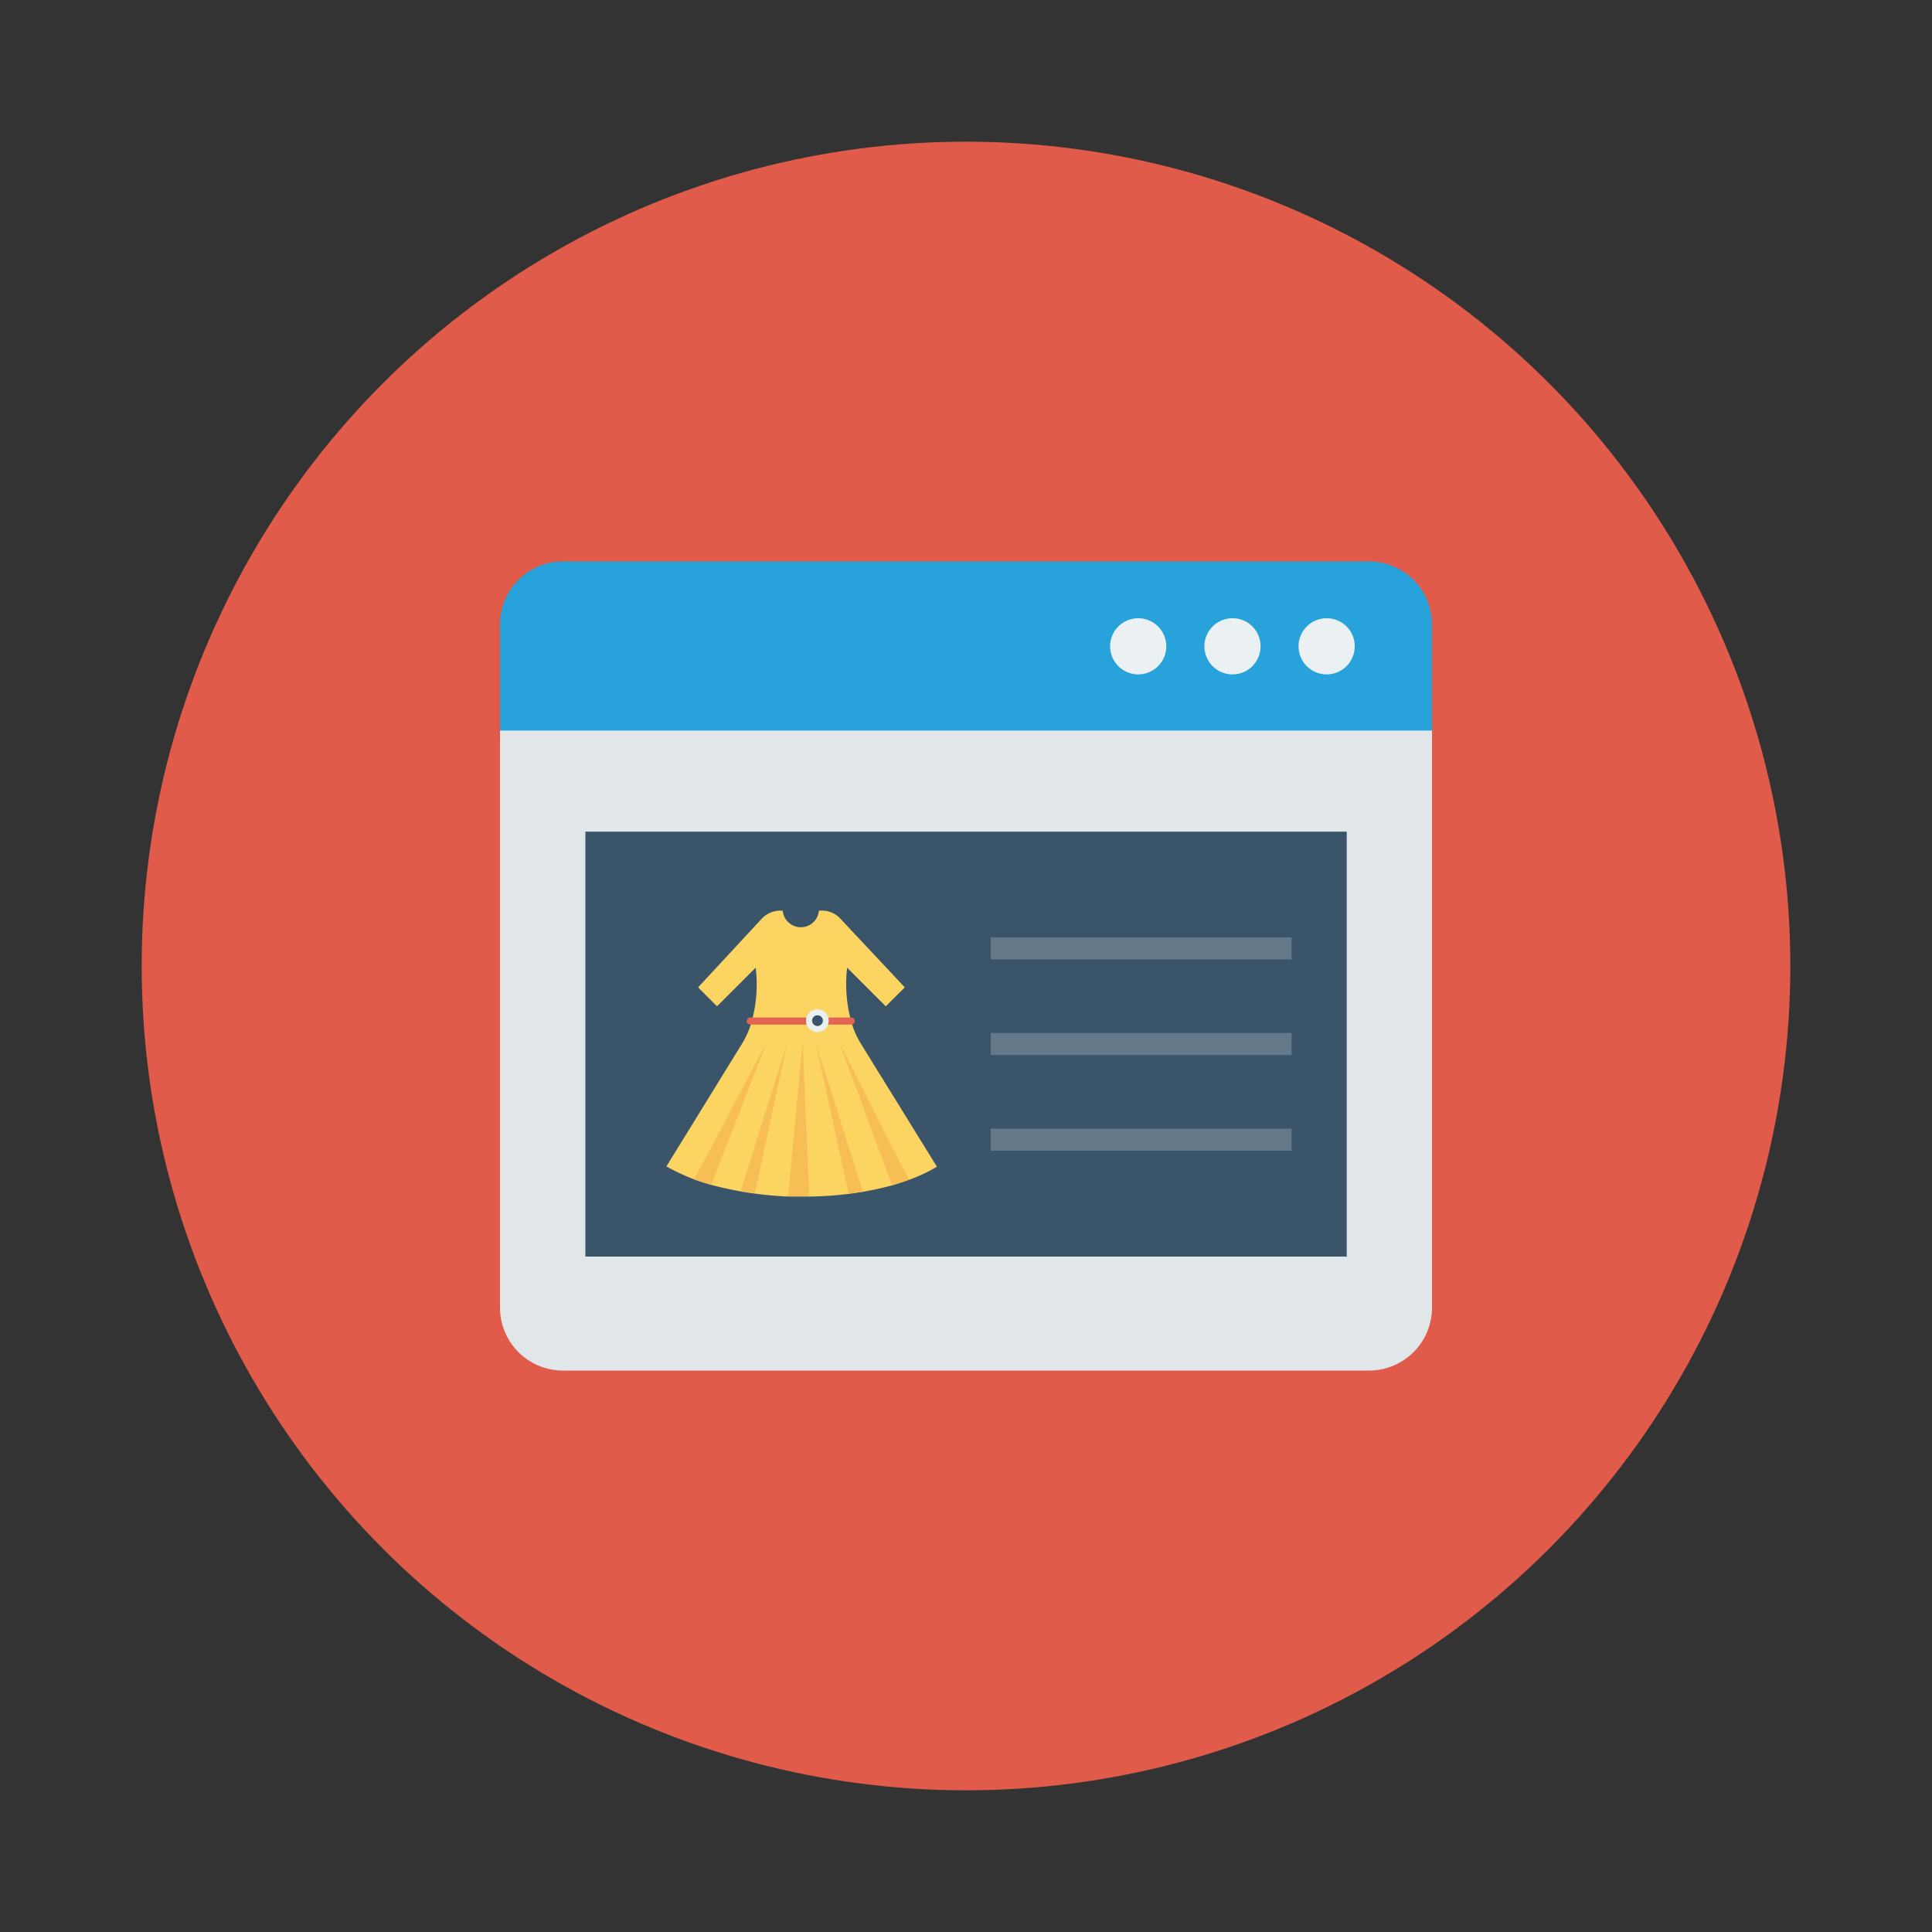 <svg id="Layer_1" height="512" viewBox="0 0 150 150" width="512" xmlns="http://www.w3.org/2000/svg" data-name="Layer 1"><rect x="0" y="0" width="150" height="150" fill="#333333" stroke="none"/><circle cx="75" cy="75" fill="#e05b49" r="64"/><path d="m38.82 54.71v46.82a4.89 4.89 0 0 0 4.89 4.88h62.58a4.89 4.89 0 0 0 4.89-4.88v-46.82z" fill="#e1e6e9"/><path d="m111.18 56.72v-8.25a4.89 4.89 0 0 0 -4.89-4.88h-62.58a4.89 4.89 0 0 0 -4.89 4.88v8.25z" fill="#27a2db"/><path d="m103 48a2.18 2.18 0 1 0 2.18 2.18 2.17 2.17 0 0 0 -2.18-2.18z" fill="#ebf0f3"/><path d="m95.7 48a2.18 2.18 0 1 0 2.17 2.18 2.17 2.17 0 0 0 -2.17-2.18z" fill="#ebf0f3"/><path d="m88.38 48a2.18 2.18 0 1 0 2.17 2.18 2.18 2.18 0 0 0 -2.17-2.18z" fill="#ebf0f3"/><path d="m45.45 64.57h59.11v32.99h-59.11z" fill="#3a556a"/><path d="m66.85 81.05a6.83 6.83 0 0 1 -.73-1.63 11 11 0 0 1 -.35-4.29l3 3 1.48-1.47-5-5.33a1.94 1.94 0 0 0 -1.45-.63h-.22a1.41 1.41 0 0 1 -2.81 0h-.17a2 2 0 0 0 -1.46.63l-4.94 5.33 1.47 1.47 3-3a10.75 10.75 0 0 1 -.34 4.29 6.83 6.83 0 0 1 -.73 1.63l-5.86 9.51a16.11 16.11 0 0 0 2.14 1c.43.15.88.3 1.33.43.74.2 1.51.37 2.3.51.36.07.73.12 1.1.17.85.12 1.71.19 2.58.23h1.64a27.35 27.35 0 0 0 3-.2l1.17-.17c.8-.14 1.57-.31 2.3-.51.46-.14.91-.28 1.33-.44a11.48 11.48 0 0 0 2.11-1z" fill="#fcd462"/><g fill="#f7be56"><path d="m59.5 81-4.29 11c-.45-.13-.9-.28-1.33-.43 1.42-2.57 5.45-10.34 5.62-10.57z"/><path d="m61.15 80.87-2.54 11.76c-.37 0-.74-.1-1.1-.17z"/><path d="m70.59 91.58c-.42.16-.87.3-1.33.44l-4.13-11.15c.16.27 4.09 8.21 5.46 10.71z"/><path d="m67 92.53-1.11.15-2.59-11.81z"/><path d="m62.83 92.88c-.54 0-1.09 0-1.64 0l1.13-12z"/></g><path d="m66.14 79h-7.83a.28.28 0 1 0 0 .55h7.83a.28.28 0 0 0 0-.55z" fill="#e56353"/><path d="m63.47 78.37a.88.88 0 1 0 .87.87.87.87 0 0 0 -.87-.87z" fill="#ebf0f3"/><path d="m63.47 78.83a.41.41 0 0 0 -.42.41.42.42 0 0 0 .84 0 .41.41 0 0 0 -.42-.41z" fill="#3a556a"/><path d="m76.92 72.78h23.36v1.71h-23.36z" fill="#64798a"/><path d="m76.92 80.2h23.36v1.71h-23.36z" fill="#64798a"/><path d="m76.92 87.63h23.36v1.71h-23.36z" fill="#64798a"/></svg>